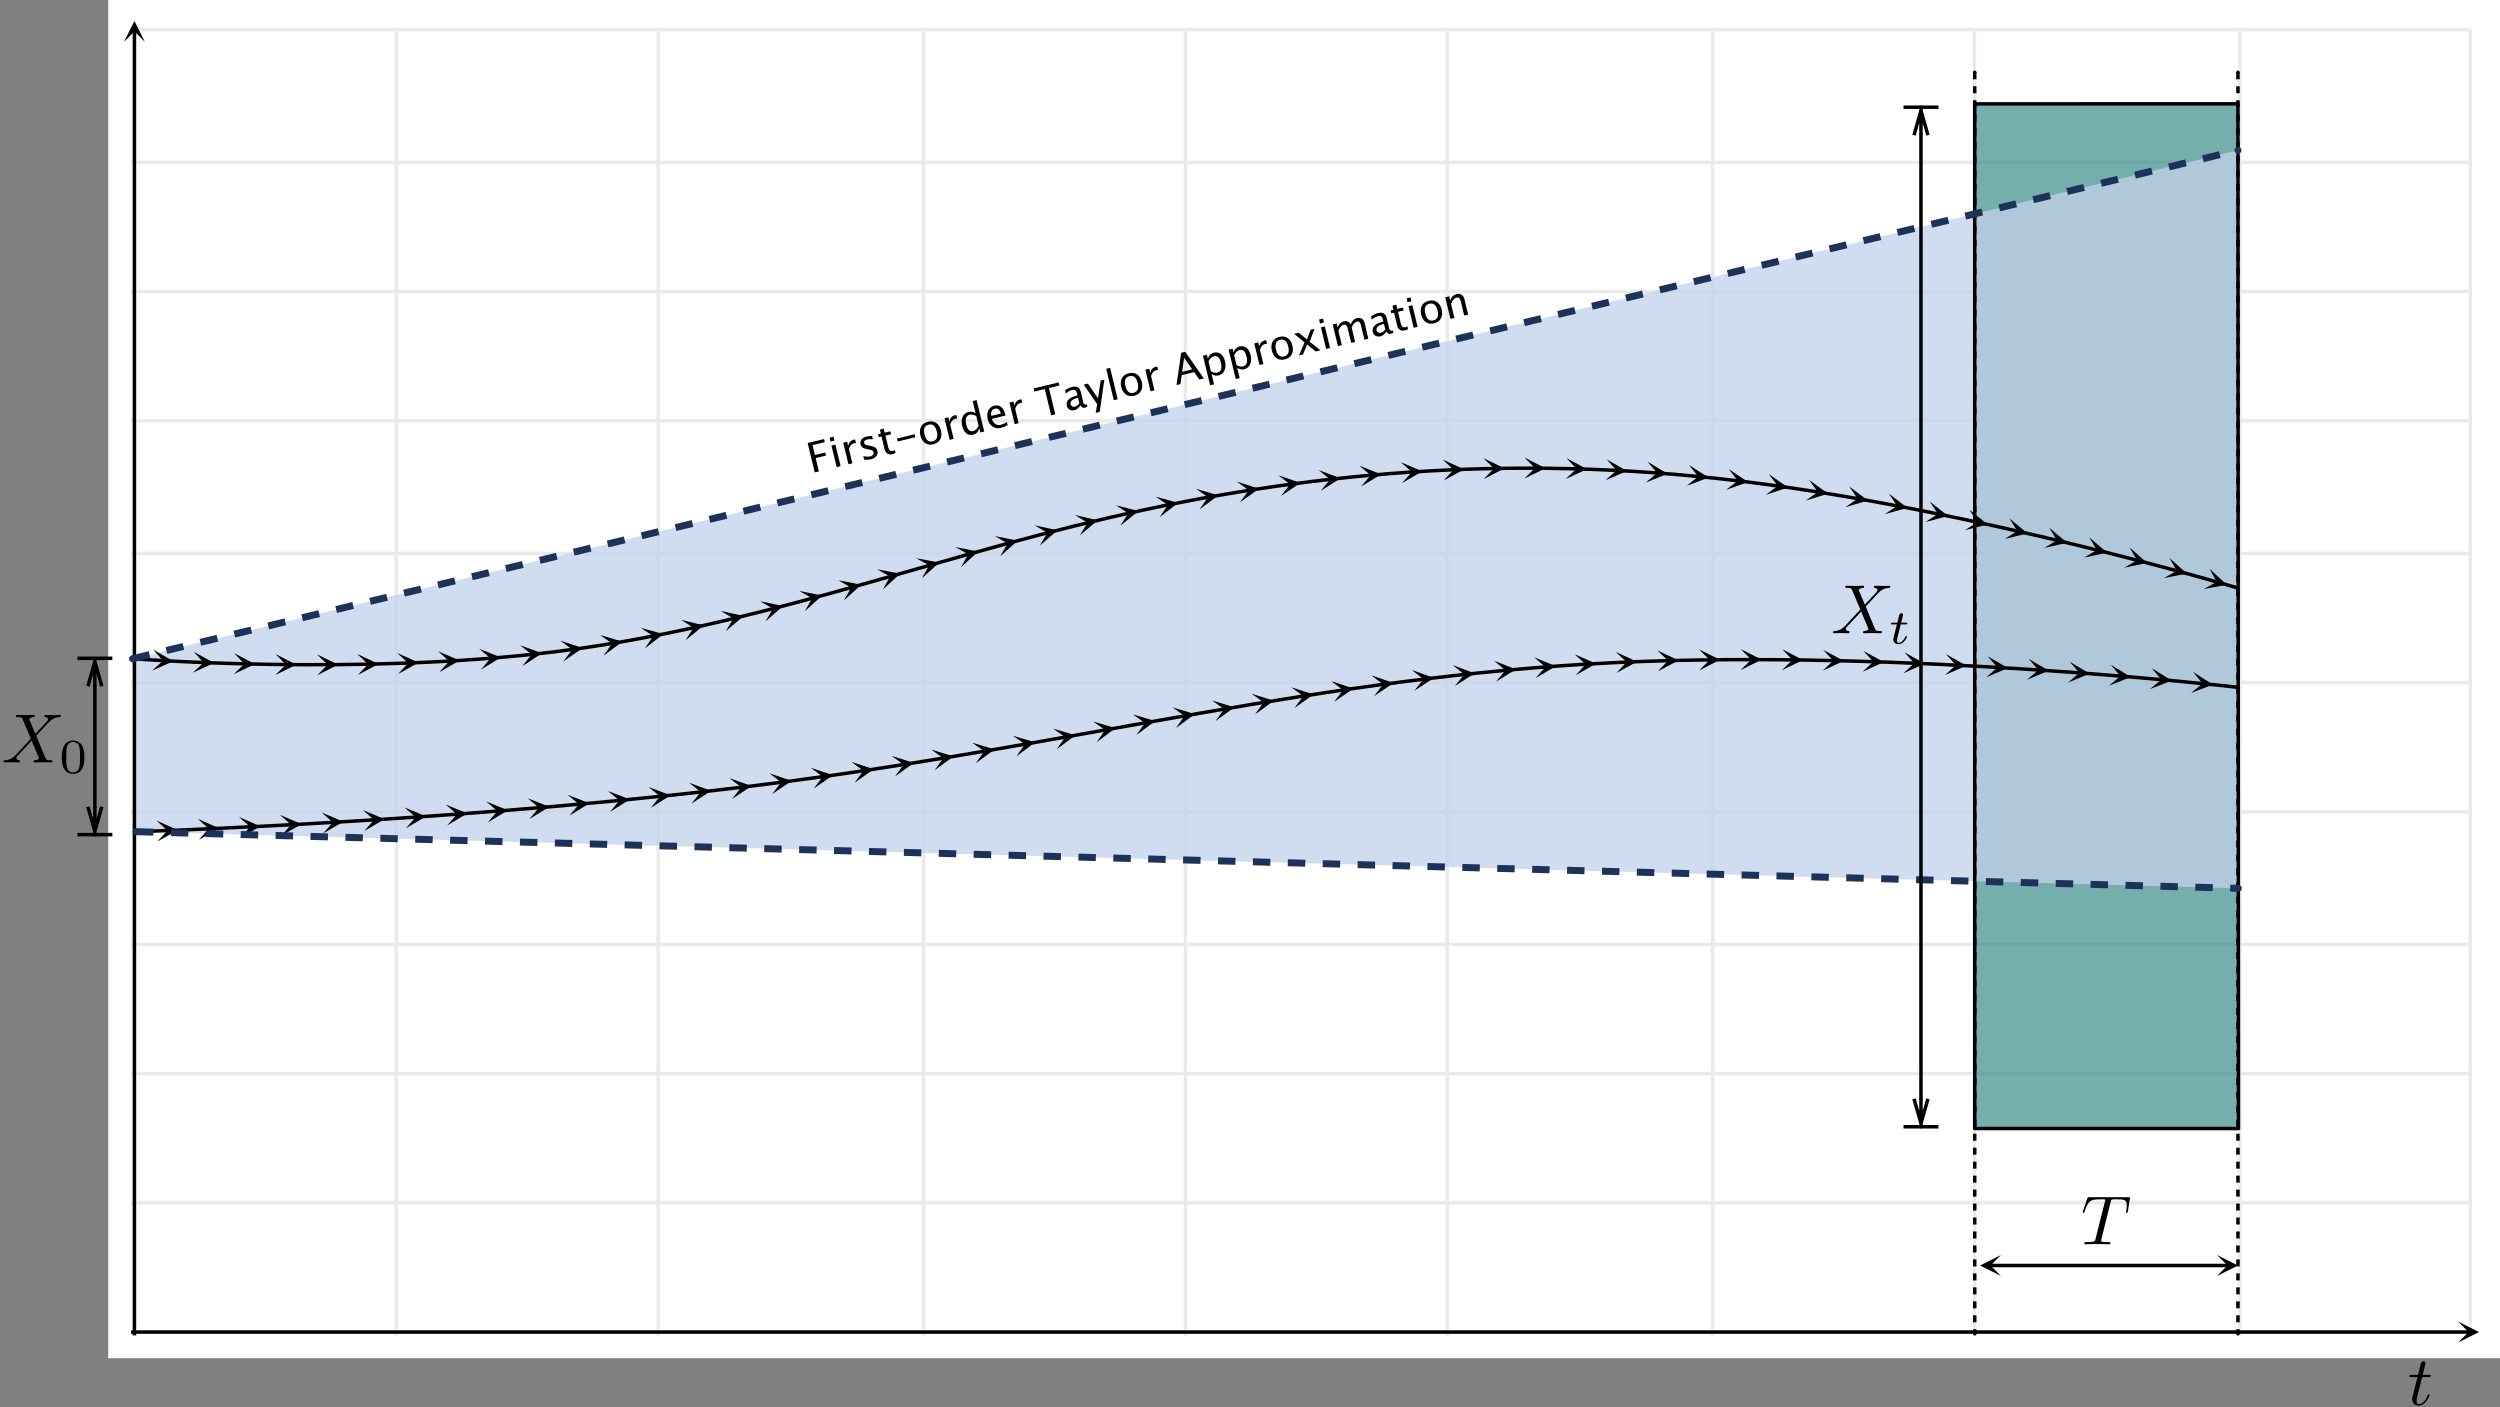 <?xml version="1.0" encoding="UTF-8"?>
<svg xmlns="http://www.w3.org/2000/svg" xmlns:xlink="http://www.w3.org/1999/xlink" width="716pt" height="403pt" viewBox="0 0 716 403" version="1.1">
<rect x="0" y="0" width="716" height="403" fill="#808080" stroke="none"/>
<defs>
<g>
<symbol overflow="visible" id="glyph0-0">
<path style="stroke:none;" d="M 1.453 -0.359 L -0.312 -7.656 L 5.531 -9.062 L 7.297 -1.766 Z M 1.734 -0.797 L 6.828 -2.031 L 5.25 -8.594 L 0.156 -7.359 Z "/>
</symbol>
<symbol overflow="visible" id="glyph0-1">
<path style="stroke:none;" d="M 1.094 -0.266 L -0.938 -8.688 L 3.766 -9.828 L 3.984 -8.938 L 0.469 -8.078 L 1.141 -5.25 L 4.094 -5.969 L 4.312 -5.094 L 1.359 -4.375 L 2.281 -0.547 Z "/>
</symbol>
<symbol overflow="visible" id="glyph0-2">
<path style="stroke:none;" d="M 1.125 -0.266 L -0.375 -6.453 L 0.75 -6.734 L 2.25 -0.547 Z M -0.641 -7.578 L -0.906 -8.688 L 0.219 -8.969 L 0.484 -7.859 Z "/>
</symbol>
<symbol overflow="visible" id="glyph0-3">
<path style="stroke:none;" d="M 1.125 -0.266 L -0.375 -6.453 L 0.75 -6.734 L 1.031 -5.578 C 1.27 -6.535 1.805 -7.117 2.641 -7.328 C 2.766 -7.348 2.895 -7.363 3.031 -7.375 L 3.281 -6.328 C 3.062 -6.359 2.879 -6.352 2.734 -6.312 C 2.023 -6.145 1.535 -5.582 1.266 -4.625 L 2.25 -0.547 Z "/>
</symbol>
<symbol overflow="visible" id="glyph0-4">
<path style="stroke:none;" d="M 2.797 -0.531 C 2.273 -0.406 1.625 -0.375 0.844 -0.438 L 0.594 -1.469 C 1.406 -1.281 2.086 -1.25 2.641 -1.375 C 2.961 -1.457 3.207 -1.613 3.375 -1.844 C 3.551 -2.07 3.609 -2.316 3.547 -2.578 C 3.453 -2.953 3.07 -3.191 2.406 -3.297 L 1.703 -3.438 C 0.629 -3.594 0 -4.051 -0.188 -4.812 C -0.312 -5.344 -0.223 -5.805 0.078 -6.203 C 0.391 -6.609 0.875 -6.891 1.531 -7.047 C 1.875 -7.129 2.316 -7.191 2.859 -7.234 L 3.109 -7.25 L 3.344 -6.297 C 2.656 -6.336 2.129 -6.316 1.766 -6.234 C 1.035 -6.055 0.734 -5.703 0.859 -5.172 C 0.941 -4.836 1.289 -4.625 1.906 -4.531 L 2.5 -4.422 C 3.164 -4.305 3.66 -4.141 3.984 -3.922 C 4.316 -3.703 4.535 -3.375 4.641 -2.938 C 4.773 -2.395 4.664 -1.895 4.312 -1.438 C 3.969 -0.988 3.461 -0.688 2.797 -0.531 Z "/>
</symbol>
<symbol overflow="visible" id="glyph0-5">
<path style="stroke:none;" d="M 3.016 -0.578 C 2.441 -0.441 1.957 -0.492 1.562 -0.734 C 1.164 -0.984 0.895 -1.406 0.75 -2 L -0.125 -5.625 L -0.906 -5.438 L -1.109 -6.281 L -0.328 -6.469 L -0.594 -7.594 L 0.5 -7.953 L 0.797 -6.734 L 2.406 -7.125 L 2.609 -6.281 L 1 -5.891 L 1.828 -2.453 C 2.023 -1.648 2.473 -1.336 3.172 -1.516 C 3.305 -1.547 3.477 -1.613 3.688 -1.719 L 3.875 -0.938 C 3.551 -0.758 3.266 -0.641 3.016 -0.578 Z "/>
</symbol>
<symbol overflow="visible" id="glyph0-6">
<path style="stroke:none;" d="M 0.125 -3.156 L -0.078 -4 L 4.984 -5.219 L 5.188 -4.375 Z "/>
</symbol>
<symbol overflow="visible" id="glyph0-7">
<path style="stroke:none;" d="M 3.562 -0.719 C 2.688 -0.5 1.914 -0.617 1.25 -1.078 C 0.582 -1.547 0.129 -2.27 -0.109 -3.25 C -0.348 -4.25 -0.273 -5.098 0.109 -5.797 C 0.492 -6.492 1.141 -6.953 2.047 -7.172 C 2.961 -7.398 3.754 -7.289 4.422 -6.844 C 5.086 -6.395 5.539 -5.672 5.781 -4.672 C 6.02 -3.672 5.941 -2.816 5.547 -2.109 C 5.16 -1.398 4.5 -0.938 3.562 -0.719 Z M 3.375 -1.562 C 4.57 -1.852 4.977 -2.797 4.594 -4.391 C 4.207 -5.984 3.426 -6.633 2.25 -6.344 C 1.082 -6.062 0.691 -5.125 1.078 -3.531 C 1.461 -1.938 2.227 -1.281 3.375 -1.562 Z "/>
</symbol>
<symbol overflow="visible" id="glyph0-8">
<path style="stroke:none;" d="M 5.094 -1.234 L 4.812 -2.406 C 4.562 -1.414 3.977 -0.812 3.062 -0.594 C 2.312 -0.414 1.66 -0.547 1.109 -0.984 C 0.555 -1.422 0.164 -2.113 -0.062 -3.062 C -0.312 -4.094 -0.273 -4.973 0.047 -5.703 C 0.379 -6.441 0.941 -6.906 1.734 -7.094 C 2.473 -7.281 3.148 -7.156 3.766 -6.719 L 2.922 -10.219 L 4.062 -10.484 L 6.234 -1.5 Z M 3.953 -5.938 C 3.242 -6.312 2.633 -6.438 2.125 -6.312 C 1.039 -6.051 0.703 -5.094 1.109 -3.438 C 1.453 -2 2.102 -1.395 3.062 -1.625 C 3.676 -1.781 4.203 -2.273 4.641 -3.109 Z "/>
</symbol>
<symbol overflow="visible" id="glyph0-9">
<path style="stroke:none;" d="M 5.609 -1.562 C 4.91 -1.156 4.289 -0.891 3.75 -0.766 C 2.844 -0.535 2.031 -0.656 1.312 -1.125 C 0.594 -1.594 0.117 -2.312 -0.109 -3.281 C -0.336 -4.219 -0.273 -5.047 0.078 -5.766 C 0.441 -6.484 1.02 -6.941 1.812 -7.141 C 2.562 -7.316 3.203 -7.188 3.734 -6.75 C 4.273 -6.32 4.664 -5.617 4.906 -4.641 L 4.984 -4.297 L 1.078 -3.344 C 1.586 -1.914 2.484 -1.359 3.766 -1.672 C 4.223 -1.785 4.766 -2.047 5.391 -2.453 Z M 0.922 -4.203 L 3.656 -4.859 C 3.375 -6.004 2.801 -6.473 1.938 -6.266 C 1.07 -6.066 0.734 -5.379 0.922 -4.203 Z "/>
</symbol>
<symbol overflow="visible" id="glyph0-10">
<path style="stroke:none;" d=""/>
</symbol>
<symbol overflow="visible" id="glyph0-11">
<path style="stroke:none;" d="M 3.094 -0.75 L 1.281 -8.281 L -1.703 -7.562 L -1.922 -8.453 L 5.25 -10.172 L 5.469 -9.281 L 2.469 -8.562 L 4.281 -1.031 Z "/>
</symbol>
<symbol overflow="visible" id="glyph0-12">
<path style="stroke:none;" d="M 4.125 -1.844 C 3.602 -1.051 3.031 -0.582 2.406 -0.438 C 1.883 -0.312 1.414 -0.363 1 -0.594 C 0.594 -0.832 0.332 -1.195 0.219 -1.688 C 0.051 -2.363 0.207 -2.953 0.688 -3.453 C 1.164 -3.953 1.93 -4.332 2.984 -4.594 L 3.25 -4.656 L 3.078 -5.406 C 2.898 -6.125 2.441 -6.395 1.703 -6.219 C 1.117 -6.07 0.531 -5.734 -0.062 -5.203 L -0.297 -6.125 C 0.391 -6.613 1.062 -6.938 1.719 -7.094 C 2.406 -7.258 2.953 -7.227 3.359 -7 C 3.766 -6.77 4.047 -6.328 4.203 -5.672 L 4.875 -2.859 C 5.031 -2.223 5.305 -1.957 5.703 -2.062 C 5.754 -2.07 5.828 -2.098 5.922 -2.141 L 6.141 -1.531 C 5.91 -1.344 5.645 -1.211 5.344 -1.141 C 4.82 -1.016 4.414 -1.25 4.125 -1.844 Z M 3.797 -2.391 L 3.422 -3.984 L 3.047 -3.906 C 2.441 -3.758 1.973 -3.523 1.641 -3.203 C 1.316 -2.891 1.203 -2.539 1.297 -2.156 C 1.359 -1.895 1.504 -1.691 1.734 -1.547 C 1.973 -1.398 2.227 -1.363 2.5 -1.438 C 2.969 -1.539 3.398 -1.859 3.797 -2.391 Z "/>
</symbol>
<symbol overflow="visible" id="glyph0-13">
<path style="stroke:none;" d="M 2.031 1.891 L 2.484 -0.594 L -1.406 -6.203 L -0.188 -6.5 L 2.703 -2.281 L 3.469 -7.391 L 4.531 -7.641 L 3.188 1.609 Z "/>
</symbol>
<symbol overflow="visible" id="glyph0-14">
<path style="stroke:none;" d="M 1.125 -0.266 L -1.047 -9.25 L 0.078 -9.531 L 2.25 -0.547 Z "/>
</symbol>
<symbol overflow="visible" id="glyph0-15">
<path style="stroke:none;" d="M 4.578 -4.516 L 2.266 -7.812 L 1.703 -3.812 Z M 6.625 -1.594 L 5.141 -3.719 L 1.578 -2.859 L 1.219 -0.297 L 0.094 -0.016 L 1.422 -9.25 L 2.594 -9.547 L 7.906 -1.906 Z "/>
</symbol>
<symbol overflow="visible" id="glyph0-16">
<path style="stroke:none;" d="M 1.672 1.984 L -0.375 -6.453 L 0.75 -6.734 L 1.031 -5.578 C 1.281 -6.535 1.863 -7.129 2.781 -7.359 C 3.52 -7.535 4.172 -7.406 4.734 -6.969 C 5.297 -6.531 5.691 -5.844 5.922 -4.906 C 6.172 -3.883 6.125 -3 5.781 -2.25 C 5.445 -1.5 4.891 -1.031 4.109 -0.844 C 3.379 -0.664 2.703 -0.801 2.078 -1.25 L 2.797 1.703 Z M 1.891 -2.016 C 2.586 -1.641 3.203 -1.516 3.734 -1.641 C 4.805 -1.898 5.145 -2.852 4.75 -4.5 C 4.395 -5.945 3.738 -6.555 2.781 -6.328 C 2.156 -6.18 1.629 -5.695 1.203 -4.875 Z "/>
</symbol>
<symbol overflow="visible" id="glyph0-17">
<path style="stroke:none;" d="M 0.5 -0.125 L 2.094 -3.875 L -0.922 -6.328 L 0.406 -6.641 L 2.781 -4.703 L 3.844 -7.484 L 4.938 -7.75 L 3.562 -4.078 L 6.625 -1.594 L 5.281 -1.281 L 2.844 -3.266 L 1.625 -0.391 Z "/>
</symbol>
<symbol overflow="visible" id="glyph0-18">
<path style="stroke:none;" d="M 1.125 -0.266 L -0.375 -6.453 L 0.75 -6.734 L 1.031 -5.578 C 1.363 -6.555 1.961 -7.148 2.828 -7.359 C 3.648 -7.555 4.316 -7.266 4.828 -6.484 C 5.141 -7.484 5.723 -8.082 6.578 -8.281 C 7.129 -8.414 7.594 -8.359 7.969 -8.109 C 8.352 -7.859 8.617 -7.445 8.766 -6.875 L 9.844 -2.375 L 8.703 -2.109 L 7.656 -6.438 C 7.488 -7.133 7.129 -7.414 6.578 -7.281 C 5.992 -7.133 5.484 -6.57 5.047 -5.594 L 6.047 -1.453 L 4.922 -1.188 L 3.875 -5.516 C 3.707 -6.223 3.336 -6.508 2.766 -6.375 C 2.203 -6.238 1.695 -5.676 1.25 -4.688 L 2.25 -0.547 Z "/>
</symbol>
<symbol overflow="visible" id="glyph0-19">
<path style="stroke:none;" d="M 1.125 -0.266 L -0.375 -6.453 L 0.75 -6.734 L 1.031 -5.578 C 1.406 -6.566 2.023 -7.164 2.891 -7.375 C 3.422 -7.508 3.891 -7.445 4.297 -7.188 C 4.703 -6.926 4.973 -6.516 5.109 -5.953 L 6.188 -1.5 L 5.062 -1.219 L 4.078 -5.297 C 3.961 -5.754 3.812 -6.066 3.625 -6.234 C 3.438 -6.398 3.191 -6.445 2.891 -6.375 C 2.203 -6.207 1.664 -5.602 1.281 -4.562 L 2.25 -0.547 Z "/>
</symbol>
<symbol overflow="visible" id="glyph1-0">
<path style="stroke:none;" d=""/>
</symbol>
<symbol overflow="visible" id="glyph1-1">
<path style="stroke:none;" d="M 4.109 -7.969 L 5.969 -7.969 C 6.375 -7.969 6.578 -7.969 6.578 -8.359 C 6.578 -8.594 6.375 -8.594 6.016 -8.594 L 4.266 -8.594 C 4.984 -11.422 5.078 -11.812 5.078 -11.938 C 5.078 -12.266 4.844 -12.469 4.5 -12.469 C 4.438 -12.469 3.891 -12.453 3.703 -11.75 L 2.922 -8.594 L 1.062 -8.594 C 0.656 -8.594 0.453 -8.594 0.453 -8.203 C 0.453 -7.969 0.625 -7.969 1.016 -7.969 L 2.766 -7.969 C 1.328 -2.312 1.25 -1.969 1.25 -1.609 C 1.25 -0.531 2.016 0.219 3.094 0.219 C 5.125 0.219 6.25 -2.688 6.25 -2.844 C 6.25 -3.047 6.094 -3.047 6.016 -3.047 C 5.844 -3.047 5.812 -2.984 5.719 -2.766 C 4.859 -0.703 3.812 -0.219 3.125 -0.219 C 2.703 -0.219 2.516 -0.484 2.516 -1.141 C 2.516 -1.609 2.547 -1.75 2.625 -2.094 Z "/>
</symbol>
<symbol overflow="visible" id="glyph2-0">
<path style="stroke:none;" d=""/>
</symbol>
<symbol overflow="visible" id="glyph2-1">
<path style="stroke:none;" d="M 9.656 -8.188 L 7.984 -12.156 C 7.922 -12.312 7.891 -12.391 7.891 -12.406 C 7.891 -12.531 8.234 -12.906 9.062 -12.984 C 9.266 -13.016 9.469 -13.031 9.469 -13.375 C 9.469 -13.609 9.219 -13.609 9.156 -13.609 C 8.344 -13.609 7.484 -13.547 6.656 -13.547 C 6.156 -13.547 4.922 -13.609 4.422 -13.609 C 4.297 -13.609 4.062 -13.609 4.062 -13.203 C 4.062 -12.984 4.266 -12.984 4.516 -12.984 C 5.719 -12.984 5.844 -12.797 6.016 -12.344 L 8.359 -6.797 L 4.156 -2.266 L 3.906 -2.047 C 2.922 -1 1.984 -0.672 0.969 -0.625 C 0.719 -0.594 0.531 -0.594 0.531 -0.219 C 0.531 -0.203 0.531 0 0.797 0 C 1.391 0 2.047 -0.062 2.672 -0.062 C 3.406 -0.062 4.188 0 4.906 0 C 5.016 0 5.266 0 5.266 -0.391 C 5.266 -0.594 5.062 -0.625 5.016 -0.625 C 4.844 -0.641 4.219 -0.672 4.219 -1.234 C 4.219 -1.547 4.516 -1.875 4.766 -2.125 L 6.797 -4.281 L 8.594 -6.234 L 10.594 -1.469 C 10.672 -1.25 10.703 -1.234 10.703 -1.188 C 10.703 -1.031 10.312 -0.703 9.547 -0.625 C 9.328 -0.594 9.141 -0.578 9.141 -0.234 C 9.141 0 9.359 0 9.438 0 C 10 0 11.391 -0.062 11.953 -0.062 C 12.453 -0.062 13.672 0 14.172 0 C 14.297 0 14.547 0 14.547 -0.375 C 14.547 -0.625 14.344 -0.625 14.188 -0.625 C 12.844 -0.641 12.812 -0.703 12.469 -1.5 C 11.688 -3.344 10.359 -6.453 9.906 -7.656 C 11.25 -9.047 13.344 -11.422 13.984 -11.969 C 14.562 -12.453 15.312 -12.922 16.516 -12.984 C 16.781 -13.016 16.953 -13.016 16.953 -13.391 C 16.953 -13.406 16.953 -13.609 16.688 -13.609 C 16.094 -13.609 15.438 -13.547 14.828 -13.547 C 14.078 -13.547 13.328 -13.609 12.609 -13.609 C 12.484 -13.609 12.234 -13.609 12.234 -13.203 C 12.234 -13.062 12.328 -13.016 12.469 -12.984 C 12.656 -12.969 13.266 -12.922 13.266 -12.375 C 13.266 -12.094 13.047 -11.828 12.891 -11.656 Z "/>
</symbol>
<symbol overflow="visible" id="glyph3-0">
<path style="stroke:none;" d=""/>
</symbol>
<symbol overflow="visible" id="glyph3-1">
<path style="stroke:none;" d="M 3.438 -5.516 L 4.859 -5.516 C 5.125 -5.516 5.297 -5.516 5.297 -5.812 C 5.297 -6.016 5.125 -6.016 4.891 -6.016 L 3.562 -6.016 L 4.078 -8.078 C 4.094 -8.156 4.109 -8.219 4.109 -8.281 C 4.109 -8.531 3.922 -8.719 3.641 -8.719 C 3.297 -8.719 3.078 -8.484 2.984 -8.125 C 2.891 -7.766 3.062 -8.438 2.453 -6.016 L 1.031 -6.016 C 0.766 -6.016 0.594 -6.016 0.594 -5.703 C 0.594 -5.516 0.75 -5.516 1 -5.516 L 2.328 -5.516 L 1.5 -2.219 C 1.422 -1.875 1.297 -1.375 1.297 -1.188 C 1.297 -0.359 2 0.141 2.797 0.141 C 4.344 0.141 5.219 -1.812 5.219 -2 C 5.219 -2.172 5.031 -2.172 5 -2.172 C 4.828 -2.172 4.812 -2.156 4.703 -1.906 C 4.312 -1.031 3.594 -0.25 2.828 -0.25 C 2.547 -0.25 2.344 -0.438 2.344 -0.938 C 2.344 -1.078 2.406 -1.375 2.422 -1.5 Z "/>
</symbol>
<symbol overflow="visible" id="glyph4-0">
<path style="stroke:none;" d=""/>
</symbol>
<symbol overflow="visible" id="glyph4-1">
<path style="stroke:none;" d="M 7.203 -4.453 C 7.203 -5.984 7.016 -7.094 6.375 -8.062 C 5.938 -8.703 5.078 -9.266 3.969 -9.266 C 0.719 -9.266 0.719 -5.453 0.719 -4.453 C 0.719 -3.453 0.719 0.281 3.969 0.281 C 7.203 0.281 7.203 -3.453 7.203 -4.453 Z M 3.969 -0.109 C 3.328 -0.109 2.469 -0.484 2.188 -1.625 C 2 -2.453 2 -3.594 2 -4.625 C 2 -5.656 2 -6.719 2.203 -7.484 C 2.5 -8.578 3.391 -8.875 3.969 -8.875 C 4.719 -8.875 5.438 -8.406 5.688 -7.609 C 5.922 -6.844 5.938 -5.844 5.938 -4.625 C 5.938 -3.594 5.938 -2.562 5.75 -1.688 C 5.469 -0.422 4.516 -0.109 3.969 -0.109 Z "/>
</symbol>
<symbol overflow="visible" id="glyph5-0">
<path style="stroke:none;" d=""/>
</symbol>
<symbol overflow="visible" id="glyph5-1">
<path style="stroke:none;" d="M 8.5 -12.094 C 8.641 -12.656 8.719 -12.766 8.969 -12.828 C 9.141 -12.875 9.797 -12.875 10.219 -12.875 C 12.234 -12.875 13.125 -12.797 13.125 -11.234 C 13.125 -10.938 13.047 -10.156 12.969 -9.641 C 12.953 -9.562 12.906 -9.328 12.906 -9.266 C 12.906 -9.141 12.969 -9 13.141 -9 C 13.375 -9 13.406 -9.156 13.453 -9.469 L 13.984 -12.922 C 14 -13.016 14.031 -13.203 14.031 -13.266 C 14.031 -13.484 13.828 -13.484 13.484 -13.484 L 2.438 -13.484 C 1.953 -13.484 1.938 -13.469 1.797 -13.094 L 0.594 -9.578 C 0.578 -9.547 0.484 -9.266 0.484 -9.219 C 0.484 -9.109 0.578 -9 0.719 -9 C 0.922 -9 0.938 -9.109 1.062 -9.422 C 2.125 -12.516 2.656 -12.875 5.594 -12.875 L 6.375 -12.875 C 6.938 -12.875 6.938 -12.797 6.938 -12.625 C 6.938 -12.516 6.875 -12.266 6.859 -12.219 L 4.188 -1.578 C 4 -0.844 3.938 -0.625 1.812 -0.625 C 1.094 -0.625 0.969 -0.625 0.969 -0.234 C 0.969 0 1.188 0 1.312 0 C 1.859 0 2.406 -0.047 2.953 -0.047 C 3.5 -0.047 4.078 -0.062 4.641 -0.062 C 5.203 -0.062 5.75 -0.047 6.297 -0.047 C 6.875 -0.047 7.469 0 8.031 0 C 8.234 0 8.469 0 8.469 -0.391 C 8.469 -0.625 8.312 -0.625 7.797 -0.625 C 7.297 -0.625 7.031 -0.625 6.516 -0.656 C 5.938 -0.719 5.781 -0.781 5.781 -1.094 C 5.781 -1.109 5.781 -1.219 5.859 -1.516 Z "/>
</symbol>
</g>
<clipPath id="clip1">
  <path d="M 31 119 L 656 119 L 656 205 L 31 205 Z "/>
</clipPath>
<clipPath id="clip2">
  <path d="M 31 174 L 656 174 L 656 253 L 31 253 Z "/>
</clipPath>
<clipPath id="clip3">
  <path d="M 31 209 L 670 209 L 670 283 L 31 283 Z "/>
</clipPath>
<clipPath id="clip4">
  <path d="M 31 14 L 670 14 L 670 217 L 31 217 Z "/>
</clipPath>
<clipPath id="clip5">
  <path d="M 690 389 L 696.668 389 L 696.668 402.535 L 690 402.535 Z "/>
</clipPath>
<clipPath id="clip6">
  <path d="M 524 167.207 L 542 167.207 L 542 182 L 524 182 Z "/>
</clipPath>
<clipPath id="clip7">
  <path d="M 541 175 L 546.668 175 L 546.668 185 L 541 185 Z "/>
</clipPath>
<clipPath id="clip8">
  <path d="M 1 204.285 L 18 204.285 L 18 219 L 1 219 Z "/>
</clipPath>
<clipPath id="clip9">
  <path d="M 17 212 L 24.668 212 L 24.668 222 L 17 222 Z "/>
</clipPath>
<clipPath id="clip10">
  <path d="M 596 342 L 611 342 L 611 356.539 L 596 356.539 Z "/>
</clipPath>
</defs>
<g id="surface1">
<path style=" stroke:none;fill-rule:nonzero;fill:rgb(100%,100%,100%);fill-opacity:1;" d="M 31 389 L 716 389 L 716 0 L 31 0 Z "/>
<path style="fill:none;stroke-width:1;stroke-linecap:butt;stroke-linejoin:miter;stroke:rgb(91.765%,91.765%,91.765%);stroke-opacity:1;stroke-miterlimit:10;" d="M 676.5 44.5 L 6.5 44.5 M 676.5 81.5 L 6.5 81.5 M 676.5 118.5 L 6.5 118.5 M 676.5 156.5 L 6.5 156.5 M 676.5 193.5 L 6.5 193.5 M 676.5 230.5 L 6.5 230.5 M 676.5 268.5 L 6.5 268.5 M 676.5 305.5 L 6.5 305.5 M 676.5 342.5 L 6.5 342.5 M 676.5 7.5 L 6.5 7.5 M 676.5 380.5 L 6.5 380.5 " transform="matrix(1,0,0,-1,31,389)"/>
<path style="fill:none;stroke-width:1;stroke-linecap:butt;stroke-linejoin:miter;stroke:rgb(91.765%,91.765%,91.765%);stroke-opacity:1;stroke-miterlimit:10;" d="M 82.5 380.5 L 82.5 6.5 M 157.5 380.5 L 157.5 6.5 M 233.5 380.5 L 233.5 6.5 M 308.5 380.5 L 308.5 6.5 M 383.5 380.5 L 383.5 6.5 M 459.5 380.5 L 459.5 6.5 M 534.5 380.5 L 534.5 6.5 M 610.5 380.5 L 610.5 6.5 M 7.5 380.5 L 7.5 6.5 M 676.5 380.5 L 676.5 6.5 " transform="matrix(1,0,0,-1,31,389)"/>
<path style=" stroke:none;fill-rule:nonzero;fill:rgb(21.176%,53.726%,53.334%);fill-opacity:0.68;" d="M 565.562 29.746 L 640.949 29.734 L 641.098 323.207 L 565.562 323.207 L 641.098 323.207 L 565.562 323.207 Z "/>
<path style=" stroke:none;fill-rule:nonzero;fill:rgb(75.687%,81.961%,91.765%);fill-opacity:0.76;" d="M 37.949 188.656 L 38.949 238.199 L 641.062 254.422 L 640.957 43.035 Z "/>
<path style="fill:none;stroke-width:1;stroke-linecap:butt;stroke-linejoin:miter;stroke:rgb(0%,0%,0%);stroke-opacity:1;stroke-miterlimit:10;" d="M 6.551 7.5 L 676.449 7.5 " transform="matrix(1,0,0,-1,31,389)"/>
<path style=" stroke:none;fill-rule:nonzero;fill:rgb(0%,0%,0%);fill-opacity:1;" d="M 710 381.5 L 704 378.5 L 707 381.5 L 704 384.5 Z "/>
<path style="fill:none;stroke-width:1;stroke-linecap:butt;stroke-linejoin:miter;stroke:rgb(0%,0%,0%);stroke-opacity:1;stroke-miterlimit:10;" d="M 7.5 6.551 L 7.5 380.449 " transform="matrix(1,0,0,-1,31,389)"/>
<path style=" stroke:none;fill-rule:nonzero;fill:rgb(0%,0%,0%);fill-opacity:1;" d="M 38.5 6 L 35.5 12 L 38.5 9 L 41.5 12 Z "/>
<path style="fill:none;stroke-width:1;stroke-linecap:butt;stroke-linejoin:miter;stroke:rgb(0%,0%,0%);stroke-opacity:1;stroke-dasharray:2,2,2,2;stroke-miterlimit:10;" d="M 609.949 368.297 L 609.949 7 " transform="matrix(1,0,0,-1,31,389)"/>
<path style=" stroke:none;fill-rule:nonzero;fill:rgb(0%,0%,0%);fill-opacity:1;" d="M 641.301 21.055 C 641.496 20.859 641.496 20.543 641.301 20.348 C 641.105 20.152 640.789 20.152 640.594 20.348 C 640.398 20.543 640.398 20.859 640.594 21.055 C 640.789 21.25 641.105 21.25 641.301 21.055 "/>
<path style=" stroke:none;fill-rule:nonzero;fill:rgb(0%,0%,0%);fill-opacity:1;" d="M 641.301 382.355 C 641.496 382.16 641.496 381.84 641.301 381.645 C 641.105 381.453 640.789 381.453 640.594 381.645 C 640.398 381.84 640.398 382.16 640.594 382.355 C 640.789 382.547 641.105 382.547 641.301 382.355 "/>
<path style="fill:none;stroke-width:1;stroke-linecap:butt;stroke-linejoin:miter;stroke:rgb(0%,0%,0%);stroke-opacity:1;stroke-dasharray:2,2,2,2;stroke-miterlimit:10;" d="M 534.562 368.297 L 534.562 7 " transform="matrix(1,0,0,-1,31,389)"/>
<path style=" stroke:none;fill-rule:nonzero;fill:rgb(0%,0%,0%);fill-opacity:1;" d="M 565.918 21.055 C 566.113 20.859 566.113 20.543 565.918 20.348 C 565.723 20.152 565.406 20.152 565.211 20.348 C 565.016 20.543 565.016 20.859 565.211 21.055 C 565.406 21.25 565.723 21.25 565.918 21.055 "/>
<path style=" stroke:none;fill-rule:nonzero;fill:rgb(0%,0%,0%);fill-opacity:1;" d="M 565.918 382.355 C 566.113 382.16 566.113 381.84 565.918 381.645 C 565.723 381.453 565.406 381.453 565.211 381.645 C 565.016 381.84 565.016 382.16 565.211 382.355 C 565.406 382.547 565.723 382.547 565.918 382.355 "/>
<path style="fill:none;stroke-width:1;stroke-linecap:round;stroke-linejoin:round;stroke:rgb(0%,0%,0%);stroke-opacity:1;stroke-miterlimit:10;" d="M 534.562 359.254 L 534.562 65.793 L 610.098 65.793 L 609.949 359.266 L 534.562 359.254 " transform="matrix(1,0,0,-1,31,389)"/>
<path style="fill:none;stroke-width:1;stroke-linecap:round;stroke-linejoin:miter;stroke:rgb(0%,0%,0%);stroke-opacity:1;stroke-miterlimit:10;" d="M 539.027 26.562 L 607.004 26.562 " transform="matrix(1,0,0,-1,31,389)"/>
<g clip-path="url(#clip1)" clip-rule="nonzero">
<path style="fill:none;stroke-width:1;stroke-linecap:round;stroke-linejoin:miter;stroke:rgb(0%,0%,0%);stroke-opacity:1;stroke-miterlimit:10;" d="M 6.949 200.344 C 6.949 200.344 71.441 195.355 127.969 202.344 C 184.496 209.336 232.875 228.297 286.934 240.805 C 340.996 253.316 400.484 259.352 467.77 251.176 C 535.055 242.996 609.949 220.586 609.949 220.586 " transform="matrix(1,0,0,-1,31,389)"/>
</g>
<path style=" stroke:none;fill-rule:nonzero;fill:rgb(0%,0%,0%);fill-opacity:1;" d="M 38.301 189.012 C 38.496 188.816 38.496 188.5 38.301 188.305 C 38.105 188.109 37.789 188.109 37.594 188.305 C 37.398 188.5 37.398 188.816 37.594 189.012 C 37.789 189.207 38.105 189.207 38.301 189.012 "/>
<path style=" stroke:none;fill-rule:nonzero;fill:rgb(0%,0%,0%);fill-opacity:1;" d="M 641.301 168.766 C 641.496 168.57 641.496 168.254 641.301 168.059 C 641.105 167.863 640.789 167.863 640.594 168.059 C 640.398 168.254 640.398 168.57 640.594 168.766 C 640.789 168.961 641.105 168.961 641.301 168.766 "/>
<path style=" stroke:none;fill-rule:nonzero;fill:rgb(0%,0%,0%);fill-opacity:1;" d="M 49.699 189.367 L 43.859 186.07 L 46.703 189.219 L 43.555 192.062 Z "/>
<path style=" stroke:none;fill-rule:nonzero;fill:rgb(0%,0%,0%);fill-opacity:1;" d="M 61.336 189.867 L 55.445 186.656 L 58.336 189.762 L 55.23 192.652 Z "/>
<path style=" stroke:none;fill-rule:nonzero;fill:rgb(0%,0%,0%);fill-opacity:1;" d="M 72.996 190.199 L 67.062 187.07 L 70 190.137 L 66.934 193.07 Z "/>
<path style=" stroke:none;fill-rule:nonzero;fill:rgb(0%,0%,0%);fill-opacity:1;" d="M 84.879 190.363 L 78.902 187.324 L 81.879 190.344 L 78.859 193.324 Z "/>
<path style=" stroke:none;fill-rule:nonzero;fill:rgb(0%,0%,0%);fill-opacity:1;" d="M 96.82 190.352 L 90.793 187.406 L 93.82 190.379 L 90.844 193.406 Z "/>
<path style=" stroke:none;fill-rule:nonzero;fill:rgb(0%,0%,0%);fill-opacity:1;" d="M 108.414 190.156 L 102.34 187.309 L 105.414 190.234 L 102.492 193.309 Z "/>
<path style=" stroke:none;fill-rule:nonzero;fill:rgb(0%,0%,0%);fill-opacity:1;" d="M 119.898 189.77 L 113.777 187.031 L 116.902 189.898 L 114.031 193.023 Z "/>
<path style=" stroke:none;fill-rule:nonzero;fill:rgb(0%,0%,0%);fill-opacity:1;" d="M 131.629 189.152 L 125.453 186.535 L 128.633 189.344 L 125.828 192.523 Z "/>
<path style=" stroke:none;fill-rule:nonzero;fill:rgb(0%,0%,0%);fill-opacity:1;" d="M 143.457 188.273 L 137.223 185.801 L 140.469 188.531 L 137.738 191.777 Z "/>
<path style=" stroke:none;fill-rule:nonzero;fill:rgb(0%,0%,0%);fill-opacity:1;" d="M 155.25 187.098 L 148.949 184.793 L 152.27 187.438 L 149.629 190.758 Z "/>
<path style=" stroke:none;fill-rule:nonzero;fill:rgb(0%,0%,0%);fill-opacity:1;" d="M 166.867 185.594 L 160.5 183.484 L 163.898 186.023 L 161.359 189.422 Z "/>
<path style=" stroke:none;fill-rule:nonzero;fill:rgb(0%,0%,0%);fill-opacity:1;" d="M 178.273 183.777 L 171.848 181.848 L 175.316 184.289 L 172.875 187.758 Z "/>
<path style=" stroke:none;fill-rule:nonzero;fill:rgb(0%,0%,0%);fill-opacity:1;" d="M 190 181.582 L 183.523 179.82 L 187.059 182.172 L 184.707 185.703 Z "/>
<path style=" stroke:none;fill-rule:nonzero;fill:rgb(0%,0%,0%);fill-opacity:1;" d="M 201.551 179.121 L 195.039 177.508 L 198.625 179.777 L 196.355 183.363 Z "/>
<path style=" stroke:none;fill-rule:nonzero;fill:rgb(0%,0%,0%);fill-opacity:1;" d="M 212.965 176.438 L 206.422 174.949 L 210.051 177.152 L 207.852 180.777 Z "/>
<path style=" stroke:none;fill-rule:nonzero;fill:rgb(0%,0%,0%);fill-opacity:1;" d="M 224.266 173.57 L 217.703 172.188 L 221.363 174.328 L 219.219 177.992 Z "/>
<path style=" stroke:none;fill-rule:nonzero;fill:rgb(0%,0%,0%);fill-opacity:1;" d="M 235.488 170.566 L 228.906 169.254 L 232.594 171.355 L 230.492 175.043 Z "/>
<path style=" stroke:none;fill-rule:nonzero;fill:rgb(0%,0%,0%);fill-opacity:1;" d="M 246.66 167.457 L 240.07 166.199 L 243.773 168.273 L 241.699 171.973 Z "/>
<path style=" stroke:none;fill-rule:nonzero;fill:rgb(0%,0%,0%);fill-opacity:1;" d="M 257.812 164.293 L 251.223 163.055 L 254.93 165.117 L 252.867 168.824 Z "/>
<path style=" stroke:none;fill-rule:nonzero;fill:rgb(0%,0%,0%);fill-opacity:1;" d="M 268.98 161.113 L 262.391 159.867 L 266.098 161.93 L 264.031 165.637 Z "/>
<path style=" stroke:none;fill-rule:nonzero;fill:rgb(0%,0%,0%);fill-opacity:1;" d="M 280.191 157.953 L 273.605 156.672 L 277.301 158.758 L 275.219 162.453 Z "/>
<path style=" stroke:none;fill-rule:nonzero;fill:rgb(0%,0%,0%);fill-opacity:1;" d="M 291.477 154.855 L 284.906 153.52 L 288.582 155.637 L 286.465 159.312 Z "/>
<path style=" stroke:none;fill-rule:nonzero;fill:rgb(0%,0%,0%);fill-opacity:1;" d="M 302.867 151.867 L 296.312 150.445 L 299.961 152.609 L 297.797 156.258 Z "/>
<path style=" stroke:none;fill-rule:nonzero;fill:rgb(0%,0%,0%);fill-opacity:1;" d="M 314.395 149.023 L 307.863 147.492 L 311.477 149.719 L 309.25 153.328 Z "/>
<path style=" stroke:none;fill-rule:nonzero;fill:rgb(0%,0%,0%);fill-opacity:1;" d="M 326.086 146.367 L 319.586 144.707 L 323.152 147.004 L 320.855 150.57 Z "/>
<path style=" stroke:none;fill-rule:nonzero;fill:rgb(0%,0%,0%);fill-opacity:1;" d="M 337.426 144.023 L 330.961 142.234 L 334.484 144.602 L 332.117 148.125 Z "/>
<path style=" stroke:none;fill-rule:nonzero;fill:rgb(0%,0%,0%);fill-opacity:1;" d="M 348.934 141.891 L 342.504 139.969 L 345.977 142.406 L 343.539 145.879 Z "/>
<path style=" stroke:none;fill-rule:nonzero;fill:rgb(0%,0%,0%);fill-opacity:1;" d="M 360.602 139.984 L 354.219 137.922 L 357.637 140.434 L 355.125 143.852 Z "/>
<path style=" stroke:none;fill-rule:nonzero;fill:rgb(0%,0%,0%);fill-opacity:1;" d="M 372.445 138.312 L 366.109 136.109 L 369.469 138.699 L 366.879 142.059 Z "/>
<path style=" stroke:none;fill-rule:nonzero;fill:rgb(0%,0%,0%);fill-opacity:1;" d="M 383.914 136.961 L 377.629 134.613 L 380.93 137.277 L 378.266 140.582 Z "/>
<path style=" stroke:none;fill-rule:nonzero;fill:rgb(0%,0%,0%);fill-opacity:1;" d="M 395.547 135.848 L 389.316 133.363 L 392.555 136.102 L 389.816 139.34 Z "/>
<path style=" stroke:none;fill-rule:nonzero;fill:rgb(0%,0%,0%);fill-opacity:1;" d="M 407.344 134.996 L 401.176 132.363 L 404.352 135.18 L 401.539 138.355 Z "/>
<path style=" stroke:none;fill-rule:nonzero;fill:rgb(0%,0%,0%);fill-opacity:1;" d="M 419.316 134.418 L 413.211 131.641 L 416.32 134.527 L 413.43 137.637 Z "/>
<path style=" stroke:none;fill-rule:nonzero;fill:rgb(0%,0%,0%);fill-opacity:1;" d="M 430.883 134.129 L 424.844 131.211 L 427.883 134.172 L 424.926 137.211 Z "/>
<path style=" stroke:none;fill-rule:nonzero;fill:rgb(0%,0%,0%);fill-opacity:1;" d="M 442.613 134.113 L 436.645 131.051 L 439.613 134.082 L 436.582 137.051 Z "/>
<path style=" stroke:none;fill-rule:nonzero;fill:rgb(0%,0%,0%);fill-opacity:1;" d="M 454.508 134.375 L 448.613 131.176 L 451.512 134.273 L 448.41 137.172 Z "/>
<path style=" stroke:none;fill-rule:nonzero;fill:rgb(0%,0%,0%);fill-opacity:1;" d="M 465.969 134.898 L 460.148 131.562 L 462.973 134.727 L 459.809 137.551 Z "/>
<path style=" stroke:none;fill-rule:nonzero;fill:rgb(0%,0%,0%);fill-opacity:1;" d="M 477.586 135.691 L 471.844 132.223 L 474.594 135.453 L 471.363 138.203 Z "/>
<path style=" stroke:none;fill-rule:nonzero;fill:rgb(0%,0%,0%);fill-opacity:1;" d="M 489.359 136.77 L 483.699 133.168 L 486.375 136.461 L 483.082 139.137 Z "/>
<path style=" stroke:none;fill-rule:nonzero;fill:rgb(0%,0%,0%);fill-opacity:1;" d="M 500.664 138.059 L 495.082 134.336 L 497.688 137.688 L 494.34 140.289 Z "/>
<path style=" stroke:none;fill-rule:nonzero;fill:rgb(0%,0%,0%);fill-opacity:1;" d="M 512.094 139.609 L 506.586 135.777 L 509.125 139.176 L 505.723 141.715 Z "/>
<path style=" stroke:none;fill-rule:nonzero;fill:rgb(0%,0%,0%);fill-opacity:1;" d="M 523.562 141.383 L 518.125 137.453 L 520.602 140.898 L 517.156 143.375 Z "/>
<path style=" stroke:none;fill-rule:nonzero;fill:rgb(0%,0%,0%);fill-opacity:1;" d="M 534.984 143.344 L 529.609 139.332 L 532.031 142.812 L 528.547 145.238 Z "/>
<path style=" stroke:none;fill-rule:nonzero;fill:rgb(0%,0%,0%);fill-opacity:1;" d="M 546.273 145.449 L 540.953 141.363 L 543.328 144.879 L 539.812 147.254 Z "/>
<path style=" stroke:none;fill-rule:nonzero;fill:rgb(0%,0%,0%);fill-opacity:1;" d="M 557.945 147.789 L 552.676 143.633 L 555.008 147.18 L 551.461 149.508 Z "/>
<path style=" stroke:none;fill-rule:nonzero;fill:rgb(0%,0%,0%);fill-opacity:1;" d="M 569.266 150.199 L 564.043 145.984 L 566.332 149.559 L 562.762 151.848 Z "/>
<path style=" stroke:none;fill-rule:nonzero;fill:rgb(0%,0%,0%);fill-opacity:1;" d="M 580.688 152.766 L 575.512 148.496 L 577.762 152.094 L 574.164 154.344 Z "/>
<path style=" stroke:none;fill-rule:nonzero;fill:rgb(0%,0%,0%);fill-opacity:1;" d="M 592.004 155.438 L 586.875 151.113 L 589.086 154.734 L 585.469 156.945 Z "/>
<path style=" stroke:none;fill-rule:nonzero;fill:rgb(0%,0%,0%);fill-opacity:1;" d="M 603.441 158.258 L 598.359 153.883 L 600.535 157.523 L 596.891 159.699 Z "/>
<path style=" stroke:none;fill-rule:nonzero;fill:rgb(0%,0%,0%);fill-opacity:1;" d="M 614.945 161.215 L 609.906 156.789 L 612.043 160.453 L 608.379 162.594 Z "/>
<path style=" stroke:none;fill-rule:nonzero;fill:rgb(0%,0%,0%);fill-opacity:1;" d="M 626.32 164.27 L 621.328 159.789 L 623.43 163.477 L 619.742 165.574 Z "/>
<path style=" stroke:none;fill-rule:nonzero;fill:rgb(0%,0%,0%);fill-opacity:1;" d="M 637.762 167.48 L 632.828 162.934 L 634.879 166.648 L 631.164 168.699 Z "/>
<g clip-path="url(#clip2)" clip-rule="nonzero">
<path style="fill:none;stroke-width:1;stroke-linecap:round;stroke-linejoin:miter;stroke:rgb(0%,0%,0%);stroke-opacity:1;stroke-miterlimit:10;" d="M 7.949 150.801 C 7.949 150.801 107.672 153.855 193.113 165.004 C 278.555 176.152 347.602 195.168 430.996 199.203 C 514.387 203.238 610.035 192.141 610.035 192.141 " transform="matrix(1,0,0,-1,31,389)"/>
</g>
<path style=" stroke:none;fill-rule:nonzero;fill:rgb(0%,0%,0%);fill-opacity:1;" d="M 39.301 238.555 C 39.496 238.359 39.496 238.043 39.301 237.848 C 39.105 237.652 38.789 237.652 38.594 237.848 C 38.398 238.043 38.398 238.359 38.594 238.555 C 38.789 238.75 39.105 238.75 39.301 238.555 "/>
<path style=" stroke:none;fill-rule:nonzero;fill:rgb(0%,0%,0%);fill-opacity:1;" d="M 641.387 197.215 C 641.582 197.02 641.582 196.703 641.387 196.508 C 641.191 196.312 640.875 196.312 640.68 196.508 C 640.484 196.703 640.484 197.02 640.68 197.215 C 640.875 197.41 641.191 197.41 641.387 197.215 "/>
<path style=" stroke:none;fill-rule:nonzero;fill:rgb(0%,0%,0%);fill-opacity:1;" d="M 50.93 237.758 L 44.812 235.004 L 47.934 237.879 L 45.059 241 Z "/>
<path style=" stroke:none;fill-rule:nonzero;fill:rgb(0%,0%,0%);fill-opacity:1;" d="M 62.793 237.238 L 56.664 234.52 L 59.797 237.379 L 56.941 240.512 Z "/>
<path style=" stroke:none;fill-rule:nonzero;fill:rgb(0%,0%,0%);fill-opacity:1;" d="M 74.594 236.668 L 68.449 233.977 L 71.598 236.82 L 68.754 239.969 Z "/>
<path style=" stroke:none;fill-rule:nonzero;fill:rgb(0%,0%,0%);fill-opacity:1;" d="M 86.355 236.039 L 80.199 233.379 L 83.363 236.207 L 80.531 239.367 Z "/>
<path style=" stroke:none;fill-rule:nonzero;fill:rgb(0%,0%,0%);fill-opacity:1;" d="M 98.324 235.348 L 92.156 232.715 L 95.332 235.527 L 92.516 238.703 Z "/>
<path style=" stroke:none;fill-rule:nonzero;fill:rgb(0%,0%,0%);fill-opacity:1;" d="M 110.125 234.609 L 103.945 232.004 L 107.133 234.805 L 104.332 237.992 Z "/>
<path style=" stroke:none;fill-rule:nonzero;fill:rgb(0%,0%,0%);fill-opacity:1;" d="M 122.023 233.812 L 115.828 231.234 L 119.031 234.02 L 116.246 237.223 Z "/>
<path style=" stroke:none;fill-rule:nonzero;fill:rgb(0%,0%,0%);fill-opacity:1;" d="M 133.848 232.957 L 127.641 230.414 L 130.855 233.18 L 128.086 236.395 Z "/>
<path style=" stroke:none;fill-rule:nonzero;fill:rgb(0%,0%,0%);fill-opacity:1;" d="M 145.457 232.059 L 139.234 229.547 L 142.465 232.297 L 139.715 235.527 Z "/>
<path style=" stroke:none;fill-rule:nonzero;fill:rgb(0%,0%,0%);fill-opacity:1;" d="M 157.336 231.074 L 151.098 228.598 L 154.344 231.328 L 151.613 234.574 Z "/>
<path style=" stroke:none;fill-rule:nonzero;fill:rgb(0%,0%,0%);fill-opacity:1;" d="M 168.801 230.055 L 162.555 227.617 L 165.816 230.328 L 163.102 233.59 Z "/>
<path style=" stroke:none;fill-rule:nonzero;fill:rgb(0%,0%,0%);fill-opacity:1;" d="M 180.391 228.953 L 174.125 226.555 L 177.402 229.246 L 174.711 232.523 Z "/>
<path style=" stroke:none;fill-rule:nonzero;fill:rgb(0%,0%,0%);fill-opacity:1;" d="M 192.035 227.762 L 185.75 225.41 L 189.051 228.078 L 186.383 231.379 Z "/>
<path style=" stroke:none;fill-rule:nonzero;fill:rgb(0%,0%,0%);fill-opacity:1;" d="M 203.676 226.484 L 197.375 224.184 L 200.695 226.824 L 198.055 230.145 Z "/>
<path style=" stroke:none;fill-rule:nonzero;fill:rgb(0%,0%,0%);fill-opacity:1;" d="M 215.254 225.117 L 208.934 222.871 L 212.277 225.48 L 209.664 228.824 Z "/>
<path style=" stroke:none;fill-rule:nonzero;fill:rgb(0%,0%,0%);fill-opacity:1;" d="M 226.711 223.652 L 220.367 221.469 L 223.734 224.047 L 221.156 227.418 Z "/>
<path style=" stroke:none;fill-rule:nonzero;fill:rgb(0%,0%,0%);fill-opacity:1;" d="M 238.574 222.016 L 232.211 219.895 L 235.605 222.441 L 233.062 225.836 Z "/>
<path style=" stroke:none;fill-rule:nonzero;fill:rgb(0%,0%,0%);fill-opacity:1;" d="M 250.25 220.289 L 243.867 218.227 L 247.281 220.742 L 244.77 224.16 Z "/>
<path style=" stroke:none;fill-rule:nonzero;fill:rgb(0%,0%,0%);fill-opacity:1;" d="M 261.746 218.492 L 255.348 216.48 L 258.785 218.969 L 256.297 222.406 Z "/>
<path style=" stroke:none;fill-rule:nonzero;fill:rgb(0%,0%,0%);fill-opacity:1;" d="M 273.094 216.641 L 266.68 214.668 L 270.133 217.133 L 267.668 220.586 Z "/>
<path style=" stroke:none;fill-rule:nonzero;fill:rgb(0%,0%,0%);fill-opacity:1;" d="M 284.855 214.645 L 278.434 212.707 L 281.902 215.152 L 279.453 218.617 Z "/>
<path style=" stroke:none;fill-rule:nonzero;fill:rgb(0%,0%,0%);fill-opacity:1;" d="M 296.496 212.617 L 290.066 210.703 L 293.539 213.137 L 291.105 216.609 Z "/>
<path style=" stroke:none;fill-rule:nonzero;fill:rgb(0%,0%,0%);fill-opacity:1;" d="M 308.027 210.574 L 301.594 208.672 L 305.07 211.098 L 302.645 214.578 Z "/>
<path style=" stroke:none;fill-rule:nonzero;fill:rgb(0%,0%,0%);fill-opacity:1;" d="M 319.473 208.531 L 313.039 206.633 L 316.52 209.059 L 314.094 212.539 Z "/>
<path style=" stroke:none;fill-rule:nonzero;fill:rgb(0%,0%,0%);fill-opacity:1;" d="M 330.859 206.504 L 324.426 204.598 L 327.902 207.027 L 325.473 210.504 Z "/>
<path style=" stroke:none;fill-rule:nonzero;fill:rgb(0%,0%,0%);fill-opacity:1;" d="M 342.203 204.512 L 335.777 202.582 L 339.246 205.023 L 336.805 208.492 Z "/>
<path style=" stroke:none;fill-rule:nonzero;fill:rgb(0%,0%,0%);fill-opacity:1;" d="M 353.531 202.566 L 347.113 200.609 L 350.57 203.066 L 348.113 206.523 Z "/>
<path style=" stroke:none;fill-rule:nonzero;fill:rgb(0%,0%,0%);fill-opacity:1;" d="M 364.859 200.688 L 358.457 198.688 L 361.898 201.168 L 359.418 204.609 Z "/>
<path style=" stroke:none;fill-rule:nonzero;fill:rgb(0%,0%,0%);fill-opacity:1;" d="M 376.219 198.891 L 369.832 196.84 L 373.254 199.348 L 370.742 202.77 Z "/>
<path style=" stroke:none;fill-rule:nonzero;fill:rgb(0%,0%,0%);fill-opacity:1;" d="M 387.625 197.191 L 381.258 195.078 L 384.652 197.621 L 382.109 201.016 Z "/>
<path style=" stroke:none;fill-rule:nonzero;fill:rgb(0%,0%,0%);fill-opacity:1;" d="M 399.098 195.609 L 392.758 193.422 L 396.125 196.004 L 393.543 199.371 Z "/>
<path style=" stroke:none;fill-rule:nonzero;fill:rgb(0%,0%,0%);fill-opacity:1;" d="M 410.664 194.156 L 404.352 191.887 L 407.688 194.512 L 405.062 197.844 Z "/>
<path style=" stroke:none;fill-rule:nonzero;fill:rgb(0%,0%,0%);fill-opacity:1;" d="M 422.344 192.852 L 416.066 190.492 L 419.363 193.164 L 416.688 196.461 Z "/>
<path style=" stroke:none;fill-rule:nonzero;fill:rgb(0%,0%,0%);fill-opacity:1;" d="M 434.164 191.711 L 427.922 189.254 L 431.176 191.977 L 428.449 195.23 Z "/>
<path style=" stroke:none;fill-rule:nonzero;fill:rgb(0%,0%,0%);fill-opacity:1;" d="M 445.562 190.793 L 439.359 188.234 L 442.57 191.012 L 439.797 194.219 Z "/>
<path style=" stroke:none;fill-rule:nonzero;fill:rgb(0%,0%,0%);fill-opacity:1;" d="M 457.125 190.051 L 450.969 187.391 L 454.129 190.219 L 451.301 193.379 Z "/>
<path style=" stroke:none;fill-rule:nonzero;fill:rgb(0%,0%,0%);fill-opacity:1;" d="M 468.859 189.5 L 462.75 186.73 L 465.863 189.613 L 462.98 192.727 Z "/>
<path style=" stroke:none;fill-rule:nonzero;fill:rgb(0%,0%,0%);fill-opacity:1;" d="M 480.723 189.137 L 474.656 186.277 L 477.723 189.207 L 474.793 192.273 Z "/>
<path style=" stroke:none;fill-rule:nonzero;fill:rgb(0%,0%,0%);fill-opacity:1;" d="M 492.637 188.949 L 486.609 186.004 L 489.637 188.977 L 486.664 192.004 Z "/>
<path style=" stroke:none;fill-rule:nonzero;fill:rgb(0%,0%,0%);fill-opacity:1;" d="M 504.543 188.922 L 498.555 185.898 L 501.543 188.91 L 498.531 191.898 Z "/>
<path style=" stroke:none;fill-rule:nonzero;fill:rgb(0%,0%,0%);fill-opacity:1;" d="M 516.371 189.031 L 510.418 185.941 L 513.371 188.988 L 510.328 191.941 Z "/>
<path style=" stroke:none;fill-rule:nonzero;fill:rgb(0%,0%,0%);fill-opacity:1;" d="M 528.055 189.27 L 522.133 186.117 L 525.055 189.191 L 521.98 192.117 Z "/>
<path style=" stroke:none;fill-rule:nonzero;fill:rgb(0%,0%,0%);fill-opacity:1;" d="M 539.527 189.613 L 533.637 186.406 L 536.531 189.512 L 533.426 192.402 Z "/>
<path style=" stroke:none;fill-rule:nonzero;fill:rgb(0%,0%,0%);fill-opacity:1;" d="M 551.277 190.078 L 545.414 186.816 L 548.277 189.945 L 545.148 192.812 Z "/>
<path style=" stroke:none;fill-rule:nonzero;fill:rgb(0%,0%,0%);fill-opacity:1;" d="M 563.168 190.652 L 557.336 187.34 L 560.176 190.492 L 557.02 193.332 Z "/>
<path style=" stroke:none;fill-rule:nonzero;fill:rgb(0%,0%,0%);fill-opacity:1;" d="M 575.059 191.324 L 569.254 187.965 L 572.066 191.145 L 568.887 193.957 Z "/>
<path style=" stroke:none;fill-rule:nonzero;fill:rgb(0%,0%,0%);fill-opacity:1;" d="M 586.762 192.086 L 580.98 188.68 L 583.77 191.879 L 580.57 194.664 Z "/>
<path style=" stroke:none;fill-rule:nonzero;fill:rgb(0%,0%,0%);fill-opacity:1;" d="M 598.5 192.938 L 592.746 189.488 L 595.508 192.707 L 592.285 195.469 Z "/>
<path style=" stroke:none;fill-rule:nonzero;fill:rgb(0%,0%,0%);fill-opacity:1;" d="M 610.258 193.887 L 604.531 190.391 L 607.27 193.633 L 604.027 196.367 Z "/>
<path style=" stroke:none;fill-rule:nonzero;fill:rgb(0%,0%,0%);fill-opacity:1;" d="M 621.992 194.926 L 616.297 191.383 L 619.004 194.648 L 615.742 197.359 Z "/>
<path style=" stroke:none;fill-rule:nonzero;fill:rgb(0%,0%,0%);fill-opacity:1;" d="M 633.785 196.082 L 628.125 192.48 L 630.805 195.773 L 627.512 198.449 Z "/>
<g clip-path="url(#clip3)" clip-rule="nonzero">
<path style="fill:none;stroke-width:2;stroke-linecap:butt;stroke-linejoin:miter;stroke:rgb(10.98%,19.608%,34.901%);stroke-opacity:1;stroke-dasharray:5,5,5,5;stroke-miterlimit:10;" d="M 7.949 150.801 L 610.062 134.578 " transform="matrix(1,0,0,-1,31,389)"/>
</g>
<path style=" stroke:none;fill-rule:nonzero;fill:rgb(10.98%,19.608%,34.901%);fill-opacity:1;" d="M 39.656 238.906 C 40.047 238.516 40.047 237.883 39.656 237.492 C 39.266 237.102 38.633 237.102 38.242 237.492 C 37.852 237.883 37.852 238.516 38.242 238.906 C 38.633 239.297 39.266 239.297 39.656 238.906 "/>
<path style=" stroke:none;fill-rule:nonzero;fill:rgb(10.98%,19.608%,34.901%);fill-opacity:1;" d="M 641.77 255.129 C 642.16 254.738 642.16 254.105 641.77 253.715 C 641.379 253.324 640.746 253.324 640.355 253.715 C 639.965 254.105 639.965 254.738 640.355 255.129 C 640.746 255.52 641.379 255.52 641.77 255.129 "/>
<g clip-path="url(#clip4)" clip-rule="nonzero">
<path style="fill:none;stroke-width:2;stroke-linecap:butt;stroke-linejoin:miter;stroke:rgb(10.98%,19.608%,34.901%);stroke-opacity:1;stroke-dasharray:5,5,5,5;stroke-miterlimit:10;" d="M 6.949 200.344 L 609.957 345.965 " transform="matrix(1,0,0,-1,31,389)"/>
</g>
<path style=" stroke:none;fill-rule:nonzero;fill:rgb(10.98%,19.608%,34.901%);fill-opacity:1;" d="M 38.656 189.367 C 39.047 188.977 39.047 188.34 38.656 187.949 C 38.266 187.562 37.633 187.562 37.242 187.949 C 36.852 188.34 36.852 188.977 37.242 189.367 C 37.633 189.754 38.266 189.754 38.656 189.367 "/>
<path style=" stroke:none;fill-rule:nonzero;fill:rgb(10.98%,19.608%,34.901%);fill-opacity:1;" d="M 641.664 43.742 C 642.055 43.352 642.055 42.719 641.664 42.328 C 641.273 41.938 640.641 41.938 640.25 42.328 C 639.859 42.719 639.859 43.352 640.25 43.742 C 640.641 44.133 641.273 44.133 641.664 43.742 "/>
<path style=" stroke:none;fill-rule:nonzero;fill:rgb(0%,0%,0%);fill-opacity:1;" d="M 567.082 362.438 L 573.082 365.438 L 570.082 362.438 L 573.082 359.438 Z "/>
<path style=" stroke:none;fill-rule:nonzero;fill:rgb(0%,0%,0%);fill-opacity:1;" d="M 640.949 362.438 L 634.949 359.438 L 637.949 362.438 L 634.949 365.438 Z "/>
<g style="fill:rgb(0%,0%,0%);fill-opacity:1;">
  <use xlink:href="#glyph0-1" x="232.248" y="135.564"/>
</g>
<g style="fill:rgb(0%,0%,0%);fill-opacity:1;">
  <use xlink:href="#glyph0-2" x="238.501" y="134.053"/>
</g>
<g style="fill:rgb(0%,0%,0%);fill-opacity:1;">
  <use xlink:href="#glyph0-3" x="241.874" y="133.239"/>
</g>
<g style="fill:rgb(0%,0%,0%);fill-opacity:1;">
  <use xlink:href="#glyph0-4" x="246.647" y="132.086"/>
</g>
<g style="fill:rgb(0%,0%,0%);fill-opacity:1;">
  <use xlink:href="#glyph0-5" x="252.594" y="130.65"/>
  <use xlink:href="#glyph0-6" x="256.956" y="129.597"/>
</g>
<g style="fill:rgb(0%,0%,0%);fill-opacity:1;">
  <use xlink:href="#glyph0-7" x="263.705" y="127.967"/>
</g>
<g style="fill:rgb(0%,0%,0%);fill-opacity:1;">
  <use xlink:href="#glyph0-3" x="270.871" y="126.236"/>
</g>
<g style="fill:rgb(0%,0%,0%);fill-opacity:1;">
  <use xlink:href="#glyph0-8" x="275.644" y="125.084"/>
</g>
<g style="fill:rgb(0%,0%,0%);fill-opacity:1;">
  <use xlink:href="#glyph0-9" x="282.986" y="123.311"/>
</g>
<g style="fill:rgb(0%,0%,0%);fill-opacity:1;">
  <use xlink:href="#glyph0-3" x="289.484" y="121.741"/>
</g>
<g style="fill:rgb(0%,0%,0%);fill-opacity:1;">
  <use xlink:href="#glyph0-10" x="294.257" y="120.589"/>
</g>
<g style="fill:rgb(0%,0%,0%);fill-opacity:1;">
  <use xlink:href="#glyph0-11" x="297.948" y="119.697"/>
</g>
<g style="fill:rgb(0%,0%,0%);fill-opacity:1;">
  <use xlink:href="#glyph0-12" x="305.324" y="117.916"/>
</g>
<g style="fill:rgb(0%,0%,0%);fill-opacity:1;">
  <use xlink:href="#glyph0-13" x="311.765" y="116.361"/>
</g>
<g style="fill:rgb(0%,0%,0%);fill-opacity:1;">
  <use xlink:href="#glyph0-14" x="317.86" y="114.889"/>
</g>
<g style="fill:rgb(0%,0%,0%);fill-opacity:1;">
  <use xlink:href="#glyph0-7" x="321.232" y="114.074"/>
</g>
<g style="fill:rgb(0%,0%,0%);fill-opacity:1;">
  <use xlink:href="#glyph0-3" x="328.398" y="112.344"/>
</g>
<g style="fill:rgb(0%,0%,0%);fill-opacity:1;">
  <use xlink:href="#glyph0-10" x="333.171" y="111.191"/>
</g>
<g style="fill:rgb(0%,0%,0%);fill-opacity:1;">
  <use xlink:href="#glyph0-15" x="336.862" y="110.3"/>
</g>
<g style="fill:rgb(0%,0%,0%);fill-opacity:1;">
  <use xlink:href="#glyph0-16" x="344.909" y="108.357"/>
</g>
<g style="fill:rgb(0%,0%,0%);fill-opacity:1;">
  <use xlink:href="#glyph0-16" x="352.251" y="106.584"/>
</g>
<g style="fill:rgb(0%,0%,0%);fill-opacity:1;">
  <use xlink:href="#glyph0-3" x="359.592" y="104.811"/>
</g>
<g style="fill:rgb(0%,0%,0%);fill-opacity:1;">
  <use xlink:href="#glyph0-7" x="364.366" y="103.658"/>
</g>
<g style="fill:rgb(0%,0%,0%);fill-opacity:1;">
  <use xlink:href="#glyph0-17" x="371.531" y="101.928"/>
</g>
<g style="fill:rgb(0%,0%,0%);fill-opacity:1;">
  <use xlink:href="#glyph0-2" x="378.685" y="100.2"/>
</g>
<g style="fill:rgb(0%,0%,0%);fill-opacity:1;">
  <use xlink:href="#glyph0-18" x="382.057" y="99.386"/>
</g>
<g style="fill:rgb(0%,0%,0%);fill-opacity:1;">
  <use xlink:href="#glyph0-12" x="392.948" y="96.756"/>
</g>
<g style="fill:rgb(0%,0%,0%);fill-opacity:1;">
  <use xlink:href="#glyph0-5" x="399.389" y="95.2"/>
  <use xlink:href="#glyph0-2" x="403.751" y="94.147"/>
</g>
<g style="fill:rgb(0%,0%,0%);fill-opacity:1;">
  <use xlink:href="#glyph0-7" x="407.124" y="93.332"/>
</g>
<g style="fill:rgb(0%,0%,0%);fill-opacity:1;">
  <use xlink:href="#glyph0-19" x="414.289" y="91.602"/>
</g>
<path style="fill:none;stroke-width:1;stroke-linecap:round;stroke-linejoin:round;stroke:rgb(0%,0%,0%);stroke-opacity:1;stroke-miterlimit:10;" d="M 1271.668 2082.207 L 1271.668 2358.207 " transform="matrix(1,0,0,1,-721.5,-2043.5)"/>
<path style="fill:none;stroke-width:1;stroke-linecap:butt;stroke-linejoin:miter;stroke:rgb(0%,0%,0%);stroke-opacity:1;stroke-miterlimit:10;" d="M 1271.668 2358.207 L 1271.668 2366.207 M 1266.668 2366.207 L 1276.668 2366.207 M 1269.668 2358.207 L 1271.668 2365.207 L 1273.668 2358.207 " transform="matrix(1,0,0,1,-721.5,-2043.5)"/>
<path style="fill:none;stroke-width:1;stroke-linecap:butt;stroke-linejoin:miter;stroke:rgb(0%,0%,0%);stroke-opacity:1;stroke-miterlimit:10;" d="M 1271.668 2082.207 L 1271.668 2074.207 M 1276.668 2074.207 L 1266.668 2074.207 M 1273.668 2082.207 L 1271.668 2075.207 L 1269.668 2082.207 " transform="matrix(1,0,0,1,-721.5,-2043.5)"/>
<path style="fill:none;stroke-width:1;stroke-linecap:round;stroke-linejoin:round;stroke:rgb(0%,0%,0%);stroke-opacity:1;stroke-miterlimit:10;" d="M 748.668 2240.035 L 748.668 2274.535 " transform="matrix(1,0,0,1,-721.5,-2043.5)"/>
<path style="fill:none;stroke-width:1;stroke-linecap:butt;stroke-linejoin:miter;stroke:rgb(0%,0%,0%);stroke-opacity:1;stroke-miterlimit:10;" d="M 748.668 2274.535 L 748.668 2282.535 M 743.668 2282.535 L 753.668 2282.535 M 746.668 2274.535 L 748.668 2281.535 L 750.668 2274.535 " transform="matrix(1,0,0,1,-721.5,-2043.5)"/>
<path style="fill:none;stroke-width:1;stroke-linecap:butt;stroke-linejoin:miter;stroke:rgb(0%,0%,0%);stroke-opacity:1;stroke-miterlimit:10;" d="M 748.668 2240.035 L 748.668 2232.035 M 753.668 2232.035 L 743.668 2232.035 M 750.668 2240.035 L 748.668 2233.035 L 746.668 2240.035 " transform="matrix(1,0,0,1,-721.5,-2043.5)"/>
<g clip-path="url(#clip5)" clip-rule="nonzero">
<g style="fill:rgb(0%,0%,0%);fill-opacity:1;">
  <use xlink:href="#glyph1-1" x="689.596" y="402.36"/>
</g>
</g>
<g clip-path="url(#clip6)" clip-rule="nonzero">
<g style="fill:rgb(0%,0%,0%);fill-opacity:1;">
  <use xlink:href="#glyph2-1" x="524.432" y="181.36"/>
</g>
</g>
<g clip-path="url(#clip7)" clip-rule="nonzero">
<g style="fill:rgb(0%,0%,0%);fill-opacity:1;">
  <use xlink:href="#glyph3-1" x="540.94" y="184.35"/>
</g>
</g>
<g clip-path="url(#clip8)" clip-rule="nonzero">
<g style="fill:rgb(0%,0%,0%);fill-opacity:1;">
  <use xlink:href="#glyph2-1" x="0.47" y="218.36"/>
</g>
</g>
<g clip-path="url(#clip9)" clip-rule="nonzero">
<g style="fill:rgb(0%,0%,0%);fill-opacity:1;">
  <use xlink:href="#glyph4-1" x="16.978" y="221.35"/>
</g>
</g>
<g clip-path="url(#clip10)" clip-rule="nonzero">
<g style="fill:rgb(0%,0%,0%);fill-opacity:1;">
  <use xlink:href="#glyph5-1" x="595.988" y="356.36"/>
</g>
</g>
</g>
</svg>
